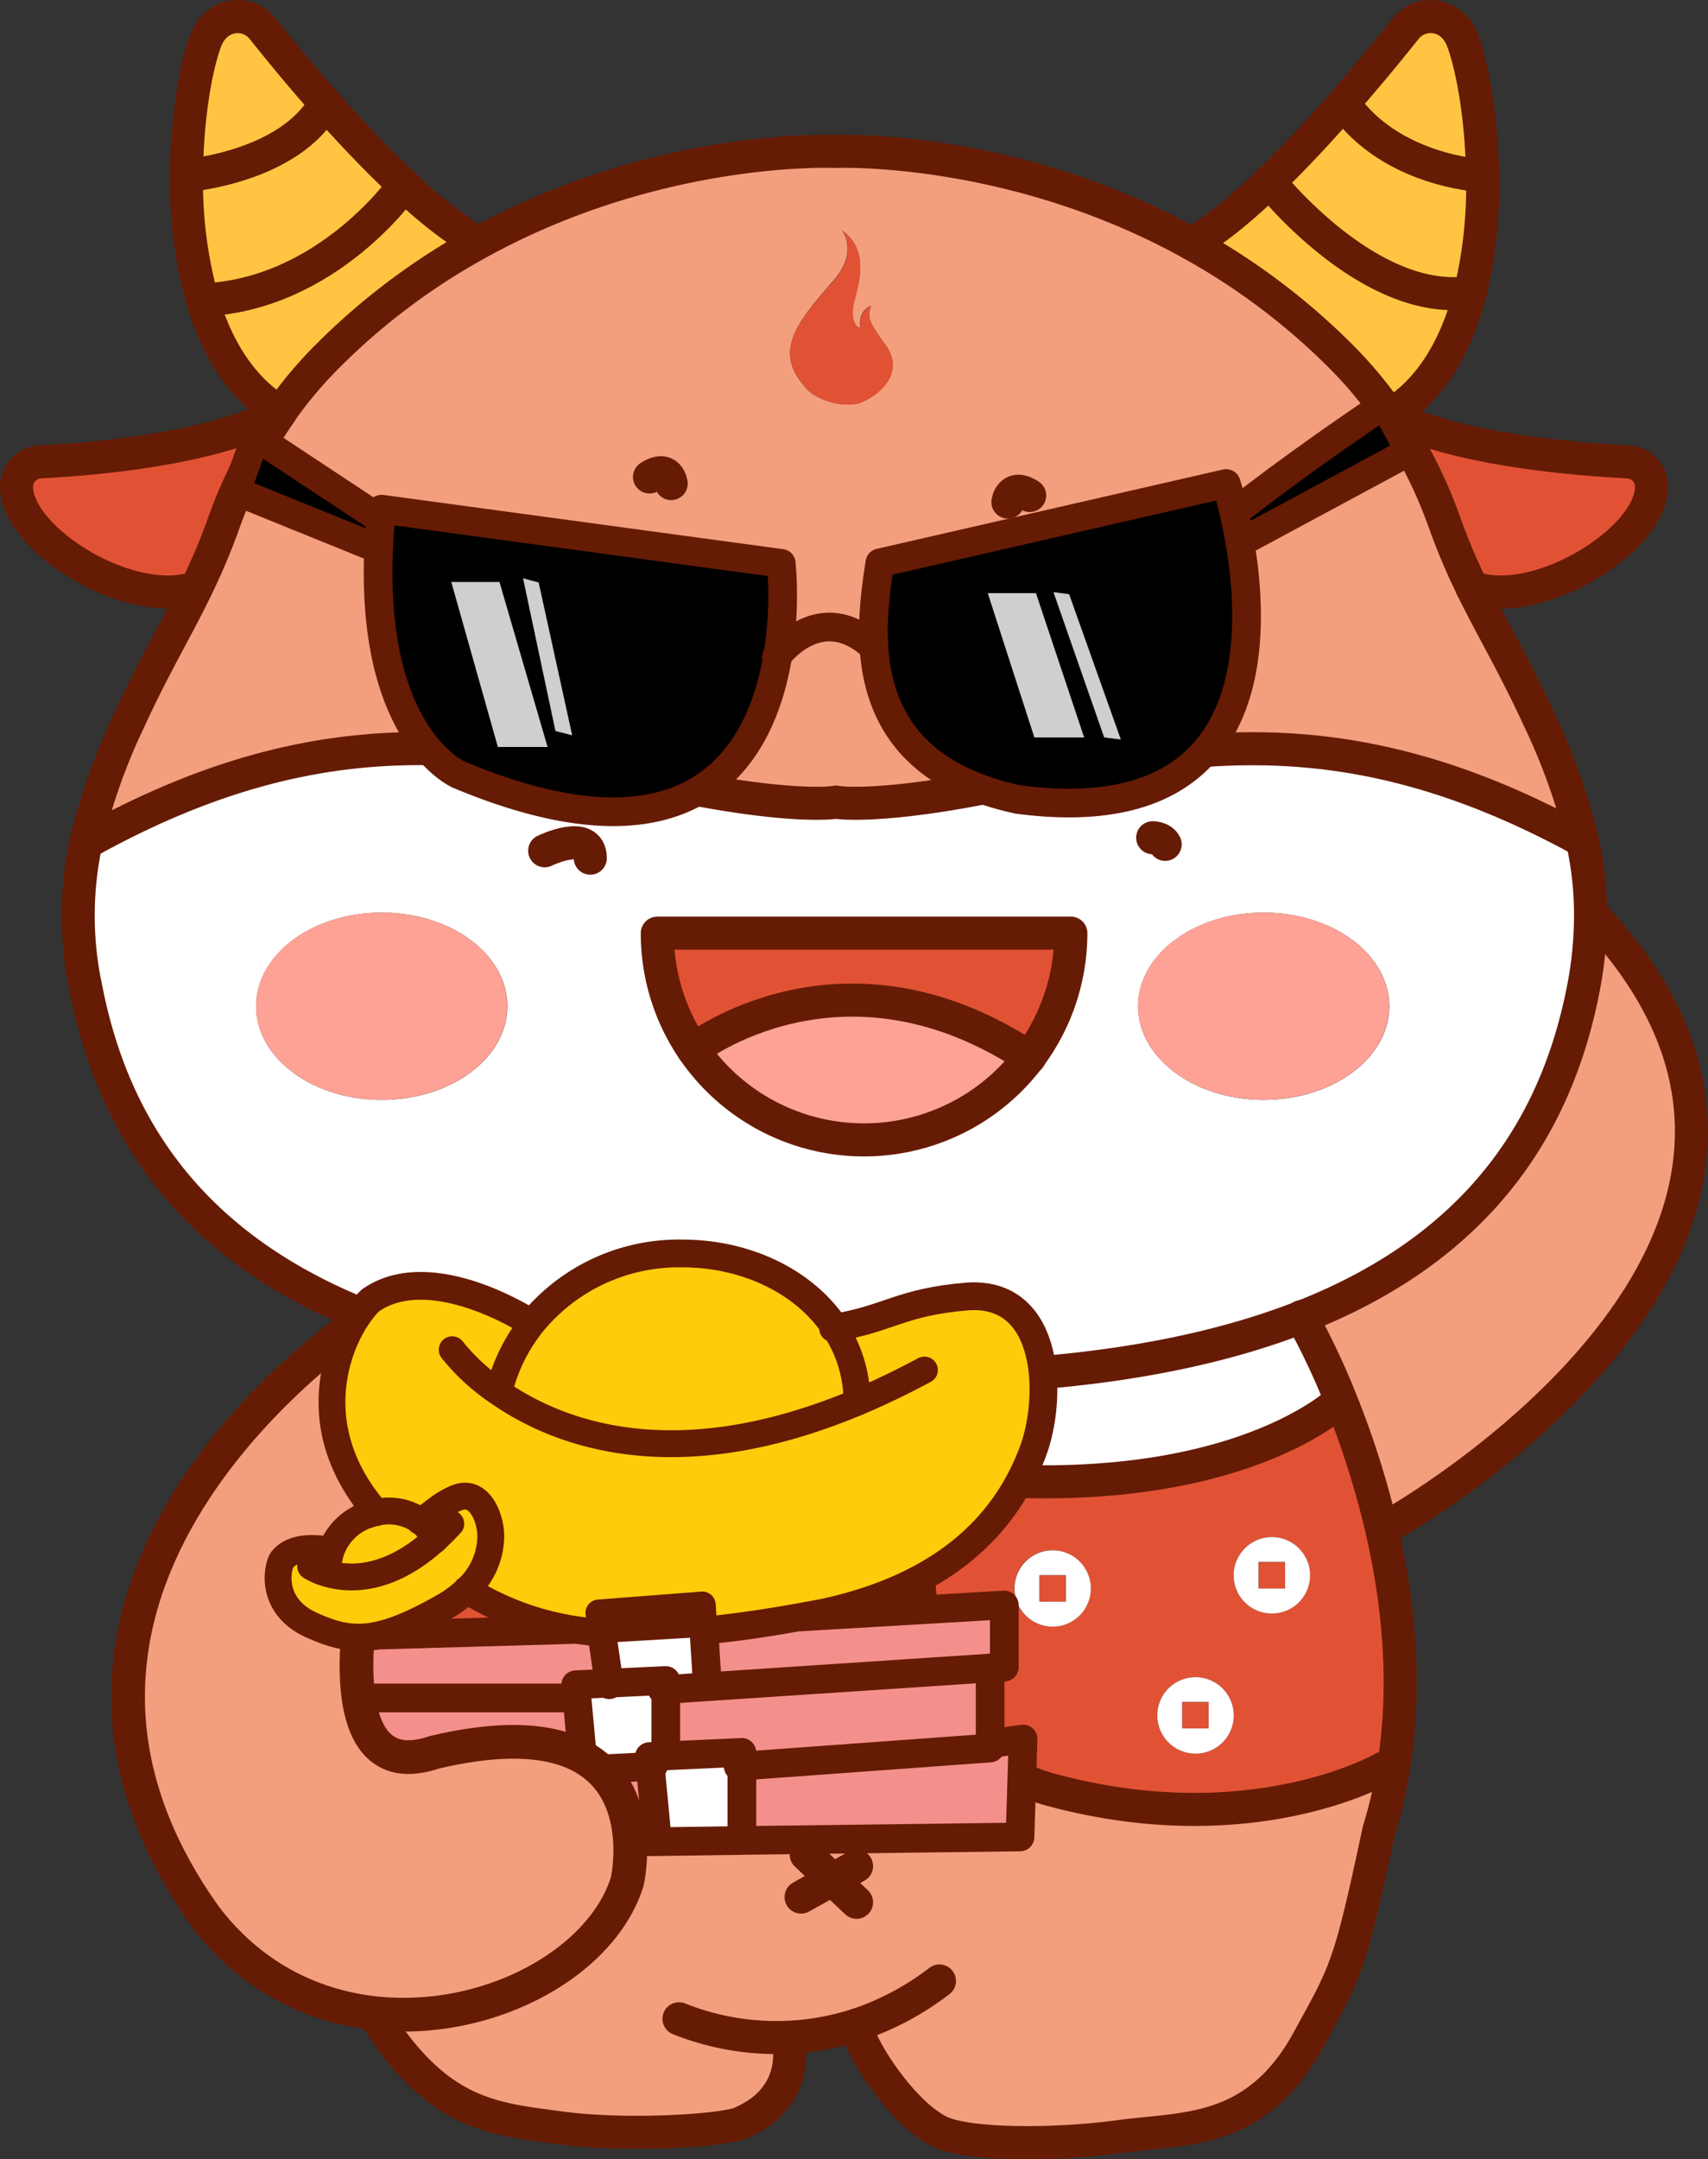 <svg xmlns="http://www.w3.org/2000/svg" viewBox="0 0 258.39 326.54"><rect x="0" y="0" width="258.39" height="326.54" fill="#333333" stroke="none"/><defs><style>.cls-1,.cls-16{fill:#f39f7d;}.cls-14,.cls-2{fill:#fff;}.cls-3{fill:#ffc542;}.cls-4{fill:#e15235;}.cls-5{fill:#fda295;}.cls-6{fill:#4c180c;}.cls-7{fill:#fffeff;}.cls-12,.cls-15,.cls-17,.cls-8,.cls-9{fill:none;}.cls-12,.cls-13,.cls-16,.cls-17,.cls-8,.cls-9{stroke:#661b04;}.cls-12,.cls-13,.cls-15,.cls-16,.cls-17,.cls-8,.cls-9{stroke-linecap:round;stroke-linejoin:round;}.cls-8{stroke-width:5px;}.cls-9{stroke-width:4.64px;}.cls-10{fill:#fecc0b;}.cls-11{fill:#f4908b;}.cls-12,.cls-13{stroke-width:4.34px;}.cls-14{opacity:0.81;}.cls-15{stroke:#fff;}.cls-15,.cls-17{stroke-width:4.06px;}.cls-16{stroke-width:5.1px;}</style></defs><title>一夜暴富</title><g id="图层_2" data-name="图层 2"><g id="图层_5" data-name="图层 5"><path class="cls-1" d="M131.73,46.31c-.48,0-1.95,1.11-1.58,3.24-.48.16-1.7-1.15-.91-4.1s2.18-7.75-1.85-10.6c0,0,2.76,3.45-1.82,8.14-3.92,4.71-8.91,9.7-4,15.25,1.13,1.83,5.14,3.52,8.37,2.73,3.3-1.25,7.11-4.77,3.88-9C131.42,48.64,131.21,48.09,131.73,46.31ZM83.46,91.62a12.08,12.08,0,0,0-.85,1.26,13,13,0,0,0-1.77,6.61,12.69,12.69,0,0,0,12.55,12.83c.3,0,.58,0,.86,0s.42,0,.64,0a9.11,9.11,0,0,0,7.35-3.74,0,0,0,0,0,0,0,12.9,12.9,0,0,0,3.68-9.07A12.69,12.69,0,0,0,93.39,86.65a12.46,12.46,0,0,0-9.91,4.95Zm-41-29.28a.13.13,0,0,1,0-.05,62.5,62.5,0,0,1,6.78-8.12A100.54,100.54,0,0,1,72,36.94c27.4-15.25,54.19-14,54.19-14s26.62-1.2,53.93,13.9a101.53,101.53,0,0,1,23,17.37,65.39,65.39,0,0,1,7.1,8.57h0a0,0,0,0,0,0,0,70.13,70.13,0,0,1,8.28,16.28,93.9,93.9,0,0,0,4.13,9.78c3,6.24,6.34,11.63,10.23,20.11a93.11,93.11,0,0,1,6.38,17.8l-.45.1c-36.1-19.66-60.94-13.79-86.75-8.36-19,4-25.61,2.84-25.61,2.84s-6.58,1.17-25.61-2.84C74.77,113,49.67,107,13,127.47a90.93,90.93,0,0,1,6.55-18.53c3.89-8.48,7.18-13.87,10.22-20.11a96.19,96.19,0,0,0,4.12-9.78A70.31,70.31,0,0,1,42.44,62.34ZM169.77,92.88A12.46,12.46,0,0,0,159,86.65a12.69,12.69,0,0,0-12.55,12.84,12.91,12.91,0,0,0,3.62,9,.09.09,0,0,0,.06.06,9.09,9.09,0,0,0,7.36,3.76c.23,0,.43,0,.64,0s.57,0,.87,0a12.69,12.69,0,0,0,12.55-12.83A13,13,0,0,0,169.77,92.88Z"/><path class="cls-2" d="M238.83,126.84l.45-.1A50.57,50.57,0,0,1,240.62,138a58,58,0,0,1-1.16,11.43c-3.73,19.18-14.37,38.62-42.58,49.68-13.81,5.41-31.85,8.83-55.36,9.2-4.87.06-10,0-15.32-.18-5.35.19-10.47.24-15.34.18-23.51-.37-41.55-3.79-55.36-9.21-28.19-11.06-38.84-30.49-42.58-49.67a52.31,52.31,0,0,1,0-22c36.72-20.43,61.82-14.48,87.91-9,19,4,25.61,2.84,25.61,2.84s6.57,1.17,25.61-2.84C177.89,113.05,202.73,107.18,238.83,126.84Zm-28.66,25.33c0-7.83-8.52-14.16-19-14.16s-19,6.33-19,14.16,8.53,14.16,19,14.16S210.17,160,210.17,152.17Zm-48.14-11H99.44a31.3,31.3,0,1,0,62.59,0Zm-85.28,11c0-7.83-8.51-14.16-19-14.16s-19,6.33-19,14.16,8.52,14.16,19,14.16S76.75,160,76.75,152.17Z"/><path class="cls-3" d="M71.7,36.4l.31.54A100.54,100.54,0,0,0,49.25,54.17a62.5,62.5,0,0,0-6.78,8.12l0,0c-6-3.6-9.7-9.85-11.8-17,19-.76,30.5-17.36,30.5-17.36A67.23,67.23,0,0,0,71.7,36.4Z"/><path class="cls-3" d="M39.71,4.31q5.15,6.44,9.48,11.31c-5.29,9.5-20.32,10.88-21,10.94,0-8.58,1.37-16.3,2.87-20.37C32.69,1.83,37.47,1.51,39.71,4.31Z"/><path class="cls-3" d="M28.22,26.56c.65-.06,15.68-1.44,21-10.94,4.67,5.28,8.63,9.3,11.93,12.37,0,0-11.5,16.6-30.5,17.36A66.12,66.12,0,0,1,28.22,26.56Z"/><path class="cls-3" d="M192,27.5c1,1.24,15.41,18.73,30.18,16.76l.16,0c-2,7.74-5.72,14.61-12.1,18.46h0l0,0h0a65.39,65.39,0,0,0-7.1-8.57,101.53,101.53,0,0,0-23-17.37h0S183.71,35.51,192,27.5Z"/><path class="cls-4" d="M249.88,73.4c.3,8.11-17.28,19.07-27.21,15.43a93.9,93.9,0,0,1-4.13-9.78,70.13,70.13,0,0,0-8.28-16.28h0c.7.44,9.57,5.69,36,7.11A3.77,3.77,0,0,1,249.88,73.4Z"/><path class="cls-1" d="M240.62,138c47.31,49.37-30.45,92.71-30.45,92.71l-1.26.15a133.8,133.8,0,0,0-6.06-19.05,110.6,110.6,0,0,0-6-12.7c28.21-11.06,38.85-30.5,42.58-49.68A58,58,0,0,0,240.62,138Z"/><path class="cls-3" d="M224.27,26.56a68.42,68.42,0,0,1-1.9,17.74l-.16,0C207.44,46.23,193,28.74,192,27.5c3.07-2.95,6.79-6.82,11.2-11.88C210.23,25.7,223.66,26.53,224.27,26.56Z"/><path class="cls-3" d="M221.29,6.19c1.49,4,2.87,11.77,3,20.37-.61,0-14-.86-21-10.94,2.85-3.25,6-7,9.44-11.31C214.91,1.51,219.69,1.83,221.29,6.19Z"/><path class="cls-4" d="M208.91,230.87c2.58,11,4,23.84,1.82,36.79l-1.49-.25s-19.79,11.48-50.23,3.26c-20.26-5.45-21.3-31.23-19.74-47.86l.46,0C185.15,228.59,202.5,212,202.5,212l.35-.14A133.8,133.8,0,0,1,208.91,230.87Zm-10.73,7.37A5.78,5.78,0,1,0,192.4,244,5.79,5.79,0,0,0,198.18,238.24ZM186.63,259.4a5.78,5.78,0,1,0-5.78,5.79A5.77,5.77,0,0,0,186.63,259.4ZM165,240.22a5.78,5.78,0,1,0-5.77,5.77A5.77,5.77,0,0,0,165,240.22Z"/><path class="cls-1" d="M129.58,306.24a38.43,38.43,0,0,1-10.24,1.85l.12,2.65c0,2.61-.85,7.49-7.42,10.33-2.49,1.09-17,2.13-27.46.7C75,320.46,66.74,320,57.63,306.24c-6-9-6.05-12.18-12.3-29.69a73.87,73.87,0,0,1-2.18-9.14s19.8,11.48,50.24,3.26c20.32-5.47,21.29-31.4,19.71-48a116.77,116.77,0,0,0-2.24-14.25v-.06c4.87.06,10,0,15.34-.18,5.35.19,10.45.24,15.32.18v.06a118,118,0,0,0-2.25,14.43c-1.56,16.63-.52,42.41,19.74,47.86,30.44,8.22,50.23-3.26,50.23-3.26l1.49.25a69,69,0,0,1-2.16,9.21c-4.46,21-5,21.26-10.55,31.44-7.84,14.54-18.78,13.48-28.38,14.77-10.44,1.44-23.36,1.29-27.45-.68C136.16,319.49,129.58,308.85,129.58,306.24Z"/><path class="cls-5" d="M191.15,138c10.5,0,19,6.33,19,14.16s-8.52,14.16-19,14.16-19-6.34-19-14.16S180.64,138,191.15,138Z"/><path class="cls-2" d="M202.85,211.82l-.35.14s-17.35,16.63-62.77,10.89l-.46,0a118,118,0,0,1,2.25-14.43v-.06c23.51-.37,41.55-3.79,55.36-9.2A110.6,110.6,0,0,1,202.85,211.82Z"/><path class="cls-2" d="M192.4,232.45a5.78,5.78,0,1,1-5.77,5.79A5.79,5.79,0,0,1,192.4,232.45Zm2,7.77v-4h-4v4Z"/><rect class="cls-4" x="190.42" y="236.24" width="3.98" height="3.98"/><path class="cls-2" d="M180.85,253.64a5.78,5.78,0,1,1-5.77,5.76A5.77,5.77,0,0,1,180.85,253.64Zm2,7.75v-4h-4v4Z"/><rect class="cls-4" x="178.86" y="257.42" width="3.98" height="3.97"/><path class="cls-6" d="M157.5,93.4a9.47,9.47,0,0,1,.64,18.89,12.32,12.32,0,0,1-8-3.73.09.09,0,0,1-.06-.06,9.45,9.45,0,0,1-1.82-5.63A9.35,9.35,0,0,1,157.5,93.4Zm3.3,7.14a.6.6,0,1,0-1.2,0,.6.6,0,1,0,1.2,0Zm-3.3,1.67a1.69,1.69,0,1,0-1.68,1.72A1.71,1.71,0,0,0,157.5,102.21Z"/><path class="cls-2" d="M159.26,234.45a5.77,5.77,0,1,1-5.78,5.77A5.77,5.77,0,0,1,159.26,234.45Zm2,7.75v-4h-4v4Z"/><path class="cls-4" d="M99.44,141.12H162a31.14,31.14,0,0,1-6.26,18.8c-28.45-18.8-50.9-1.18-50.9-1.18A31.11,31.11,0,0,1,99.44,141.12Z"/><rect class="cls-4" x="157.26" y="238.24" width="3.98" height="3.97"/><ellipse class="cls-7" cx="160.2" cy="100.54" rx="0.6" ry="0.61"/><path d="M158.14,112.29c-.21,0-.41,0-.64,0a9.09,9.09,0,0,1-7.36-3.76A12.32,12.32,0,0,0,158.14,112.29Z"/><path class="cls-7" d="M155.82,100.49a1.72,1.72,0,1,1-1.69,1.72A1.71,1.71,0,0,1,155.82,100.49Z"/><path class="cls-5" d="M155.77,159.92a31.31,31.31,0,0,1-50.9-1.18S127.32,141.12,155.77,159.92Z"/><path class="cls-4" d="M133.86,52c3.23,4.24-.58,7.76-3.88,9-3.23.79-7.24-.9-8.37-2.73-5-5.55,0-10.54,4-15.25,4.58-4.69,1.82-8.14,1.82-8.14,4,2.85,2.64,7.63,1.85,10.6s.43,4.26.91,4.1c-.37-2.13,1.1-3.24,1.58-3.24C131.21,48.09,131.42,48.64,133.86,52Z"/><path class="cls-4" d="M113.1,222.63c1.58,16.64.61,42.57-19.71,48-30.44,8.22-50.24-3.26-50.24-3.26-3.75-21.66,2-42.92,6.85-55.81C50,211.6,67.67,228.37,113.1,222.63Z"/><path class="cls-2" d="M110.86,208.38a116.77,116.77,0,0,1,2.24,14.25c-45.43,5.74-63.1-11-63.1-11a109.37,109.37,0,0,1,5.5-12.49c13.81,5.42,31.85,8.84,55.36,9.21Z"/><path class="cls-6" d="M104.14,102.87a9.39,9.39,0,0,1-1.88,5.69,0,0,0,0,1,0,0,12.35,12.35,0,0,1-8,3.71,9.45,9.45,0,1,1,9.89-9.42Zm-5.88-.66a1.69,1.69,0,1,0-1.68,1.72A1.71,1.71,0,0,0,98.26,102.21Zm-4.87-1.67a.62.62,0,0,0-.6-.61.61.61,0,0,0-.59.61.6.6,0,0,0,.59.62A.61.61,0,0,0,93.39,100.54Z"/><path d="M102.24,108.58a9.11,9.11,0,0,1-7.35,3.74c-.22,0-.43,0-.64,0A12.35,12.35,0,0,0,102.24,108.58Z"/><path class="cls-7" d="M96.58,100.49a1.72,1.72,0,1,1-1.69,1.72A1.71,1.71,0,0,1,96.58,100.49Z"/><ellipse class="cls-7" cx="92.79" cy="100.54" rx="0.6" ry="0.61"/><path class="cls-5" d="M57.73,138c10.51,0,19,6.33,19,14.16s-8.51,14.16-19,14.16-19-6.34-19-14.16S47.22,138,57.73,138Z"/><path class="cls-4" d="M42.42,62.32l0,0a70.31,70.31,0,0,0-8.6,16.71,96.19,96.19,0,0,1-4.12,9.78C19.79,92.45,2.22,81.51,2.5,73.4a3.8,3.8,0,0,1,3.63-3.53C32.67,68.45,41.78,62.74,42.42,62.32Z"/><path class="cls-8" d="M55.5,199.11A109.37,109.37,0,0,0,50,211.6c-4.85,12.89-10.6,34.15-6.85,55.81a73.87,73.87,0,0,0,2.18,9.14c6.25,17.51,6.34,20.67,12.3,29.69C66.74,320,75,320.46,84.58,321.77c10.43,1.43,25,.39,27.46-.7,6.57-2.84,7.42-7.72,7.42-10.33"/><path class="cls-8" d="M71.7,36.4A67.23,67.23,0,0,1,61.12,28c-3.3-3.07-7.26-7.09-11.93-12.37q-4.34-4.89-9.48-11.31c-2.24-2.8-7-2.48-8.62,1.88-1.5,4.07-2.83,11.79-2.87,20.37a66.12,66.12,0,0,0,2.4,18.79c2.1,7.12,5.8,13.37,11.8,17l0,0h0"/><path class="cls-8" d="M42.47,62.29l0,0c-.64.42-9.75,6.13-36.29,7.55A3.8,3.8,0,0,0,2.5,73.4c-.28,8.11,17.29,19,27.22,15.43"/><path class="cls-8" d="M28.2,26.56h0c.65-.06,15.68-1.44,21-10.94"/><path class="cls-8" d="M61.12,28s-11.5,16.6-30.5,17.36"/><path class="cls-8" d="M126.47,121.32s-6.58,1.17-25.61-2.84C74.77,113,49.67,107,13,127.47a0,0,0,0,1,0,0"/><path class="cls-8" d="M126.47,121.32s6.57,1.17,25.61-2.84c25.81-5.43,50.65-11.3,86.75,8.36"/><path class="cls-8" d="M94.25,112.29c-.28,0-.56,0-.86,0A12.69,12.69,0,0,1,80.84,99.49a13,13,0,0,1,1.77-6.61,12.08,12.08,0,0,1,.85-1.26"/><path class="cls-8" d="M83.48,91.6a12.46,12.46,0,0,1,9.91-4.95,12.69,12.69,0,0,1,12.55,12.84,12.9,12.9,0,0,1-3.68,9.07"/><path class="cls-8" d="M101.54,73.13s-.37-2.89-3.28-1"/><path class="cls-8" d="M110.86,208.38a116.77,116.77,0,0,1,2.24,14.25c1.58,16.64.61,42.57-19.71,48-30.44,8.22-50.24-3.26-50.24-3.26"/><polyline class="cls-8" points="129.58 282.21 125.94 284.24 121.19 286.89"/><polyline class="cls-8" points="121.96 280.45 125.94 284.24 129.58 287.68"/><path class="cls-8" d="M50,211.6s17.67,16.77,63.1,11"/><path class="cls-8" d="M83.48,91.6l0,0a5.63,5.63,0,0,1-6.71,1.16"/><path class="cls-8" d="M196.87,199.11h0a110.6,110.6,0,0,1,6,12.7,133.8,133.8,0,0,1,6.06,19.05c2.58,11,4,23.84,1.82,36.79a69,69,0,0,1-2.16,9.21c-4.46,21-5,21.26-10.55,31.44-7.84,14.54-18.78,13.48-28.38,14.77-10.44,1.44-23.36,1.29-27.45-.68-6-2.91-12.61-13.55-12.61-16.16"/><path class="cls-8" d="M210.23,62.74a65.39,65.39,0,0,0-7.1-8.57,101.53,101.53,0,0,0-23-17.37C152.82,21.7,126.2,22.9,126.2,22.9S99.41,21.69,72,36.94A100.54,100.54,0,0,0,49.25,54.17a62.5,62.5,0,0,0-6.78,8.12.13.13,0,0,0,0,.05,70.31,70.31,0,0,0-8.6,16.71,96.19,96.19,0,0,1-4.12,9.78c-3,6.24-6.33,11.63-10.22,20.11A90.93,90.93,0,0,0,13,127.47a52.31,52.31,0,0,0,0,22c3.74,19.18,14.39,38.61,42.58,49.67,13.81,5.42,31.85,8.84,55.36,9.21,4.87.06,10,0,15.34-.18,5.35.19,10.45.24,15.32.18,23.51-.37,41.55-3.79,55.36-9.2,28.21-11.06,38.85-30.5,42.58-49.68A58,58,0,0,0,240.62,138a50.57,50.57,0,0,0-1.34-11.27,93.11,93.11,0,0,0-6.38-17.8c-3.89-8.48-7.2-13.87-10.23-20.11a93.9,93.9,0,0,1-4.13-9.78,70.13,70.13,0,0,0-8.28-16.28,0,0,0,0,1,0,0"/><path class="cls-8" d="M210.26,62.76h0s0,0,0,0"/><path class="cls-8" d="M180.13,36.79s3.58-1.28,11.9-9.29c3.07-2.95,6.79-6.82,11.2-11.88,2.85-3.25,6-7,9.44-11.31,2.24-2.8,7-2.48,8.62,1.88,1.49,4,2.87,11.77,3,20.37a68.42,68.42,0,0,1-1.9,17.74c-2,7.74-5.72,14.61-12.1,18.46"/><path class="cls-8" d="M210.23,62.74h0l0,0h0c.7.44,9.57,5.69,36,7.11a3.77,3.77,0,0,1,3.62,3.53c.3,8.11-17.28,19.07-27.21,15.43"/><path class="cls-8" d="M224.28,26.56h0c-.61,0-14-.86-21-10.94h0"/><path class="cls-8" d="M192,27.43a.18.18,0,0,0,.06.07c1,1.24,15.41,18.73,30.18,16.76"/><path class="cls-8" d="M158.14,112.29c.29,0,.57,0,.87,0a12.69,12.69,0,0,0,12.55-12.83,13,13,0,0,0-1.79-6.61A12.46,12.46,0,0,0,159,86.65a12.69,12.69,0,0,0-12.55,12.84,12.91,12.91,0,0,0,3.62,9"/><path class="cls-8" d="M150.08,108.5a.09.09,0,0,0,.06.06"/><path class="cls-8" d="M152.48,75.93s.39-2.89,3.29-1"/><path class="cls-8" d="M141.52,208.38a118,118,0,0,0-2.25,14.43c-1.56,16.63-.52,42.41,19.74,47.86,30.44,8.22,50.23-3.26,50.23-3.26"/><path class="cls-8" d="M202.5,212s-17.35,16.63-62.77,10.89"/><path class="cls-8" d="M168.92,91.6a5.6,5.6,0,0,0,6.71,1.18"/><path class="cls-8" d="M82.4,128.66s6.9-3.36,6.9,1.12"/><path class="cls-8" d="M174.38,126.69s1.41,0,1.89,1"/><path class="cls-8" d="M102.72,305.3a39.73,39.73,0,0,0,26.86.94,42.24,42.24,0,0,0,12.54-6.66"/><path class="cls-8" d="M104.87,158.74A31.29,31.29,0,0,0,162,141.12H99.44A31.11,31.11,0,0,0,104.87,158.74Z"/><path class="cls-8" d="M104.87,158.74s22.45-17.62,50.9,1.18"/><path class="cls-8" d="M210.17,230.72s77.76-43.34,30.45-92.71"/><path class="cls-9" d="M105.93,99.48a12.55,12.55,0,1,1-25.1,0,12.94,12.94,0,0,1,1.79-6.6,12.46,12.46,0,0,1,10.76-6.23A12.69,12.69,0,0,1,105.93,99.48Z"/><path class="cls-9" d="M146.45,99.48a12.56,12.56,0,1,0,25.11,0,12.94,12.94,0,0,0-1.79-6.6A12.46,12.46,0,0,0,159,86.65,12.69,12.69,0,0,0,146.45,99.48Z"/><path class="cls-10" d="M129.64,212.08a20.13,20.13,0,0,0-3.35-11.24c8.2-1.35,10-3.89,20.08-4.71,12.64-.85,12.76,15.47,9.82,23.32s-10.08,19.65-31.44,24.32c-1.47.28-2.9.55-4.29.79l-14,.82-.17-2.66-15.65,1.2.34,2.37-.53,0-3.15.09a41.9,41.9,0,0,1-16.65-6.07,11,11,0,0,0,3.61-8c.06-2.6-1.64-7.37-5.26-5.82-2.85,1.27-3.13,2.2-5.4,3.43a8.22,8.22,0,0,0-6.65-1.26l-.12,0-.06-.24c-11.71-13.69-5-27.77-.65-31.83,9.19-6.36,24,3.31,24,3.31l.32.25a26.55,26.55,0,0,0-4.87,9.87l-.24.35C84.19,216.7,101.83,223.7,129.64,212.08Z"/><polygon class="cls-11" points="154.77 262.98 154.31 277.8 112.23 278.33 112.23 278.26 112.23 267.08 149.79 264.35 149.79 263.71 154.77 262.98"/><polygon class="cls-11" points="120.46 244.56 151.93 242.72 151.93 252.12 149.79 252.25 107.03 255.08 106.98 254.32 106.42 245.38 120.46 244.56"/><polygon class="cls-11" points="149.79 263.71 149.79 264.35 112.23 267.08 112.23 265.01 100.72 265.53 100.72 255.5 107.03 255.08 149.79 252.25 149.79 263.71"/><path class="cls-10" d="M126.29,200.84a20.13,20.13,0,0,1,3.35,11.24c-27.81,11.62-45.45,4.62-54.32-1.61l.24-.35a26.55,26.55,0,0,1,4.87-9.87,28.6,28.6,0,0,1,22.78-10.62C112.87,189.63,121.68,193.87,126.29,200.84Z"/><polygon class="cls-2" points="112.23 267.08 112.23 278.26 112.23 278.33 99.44 278.51 99.44 278.26 98.38 267.14 98.23 265.65 100.72 265.53 112.23 265.01 112.23 267.08"/><polygon class="cls-2" points="106.98 254.32 107.03 255.08 100.72 255.5 100.72 254.14 92.14 254.54 91.02 246.84 90.94 246.29 106.42 245.38 106.98 254.32"/><polygon class="cls-2" points="106.25 242.72 106.42 245.38 90.94 246.29 90.6 243.92 106.25 242.72"/><polygon class="cls-2" points="100.72 255.5 100.72 265.53 98.23 265.65 98.38 267.14 88.29 267.65 88.29 267.59 87.28 256.72 87.1 254.78 92.14 254.54 100.72 254.14 100.72 255.5"/><polygon class="cls-11" points="99.44 278.26 99.44 278.51 94.31 278.57 54.96 282.58 54.96 270.72 54.96 269.33 88.29 267.65 98.38 267.14 99.44 278.26"/><path class="cls-11" d="M91,246.84l1.12,7.7-5,.24.18,1.94-.7.06H47v-9.2l5.32-.15a12.81,12.81,0,0,0,4.67-.15l30.3-.87C88.47,246.6,89.72,246.73,91,246.84Z"/><polygon class="cls-11" points="88.29 267.59 88.29 267.65 54.96 269.33 54.96 270.72 46.31 270.72 46.31 256.78 46.97 256.78 86.58 256.78 87.28 256.72 88.29 267.59"/><path class="cls-10" d="M49.65,238c3.24.91,9.11,1.15,16.06-5.1A6.15,6.15,0,0,0,63.56,230c2.27-1.23,2.55-2.16,5.4-3.43,3.62-1.55,5.32,3.22,5.26,5.82a11,11,0,0,1-3.61,8,17.68,17.68,0,0,1-3.1,2.37c-4.46,2.61-7.77,4-10.55,4.57l-4.67.15a20,20,0,0,1-5.2-1.68c-5.93-2.68-5.38-8.05-4.49-9.78,2-2.8,7.38-1.49,7.38-1.49l.12,0a8.17,8.17,0,0,0-.42,3.39Z"/><path class="cls-10" d="M63.56,230a6.15,6.15,0,0,1,2.15,2.94c-6.95,6.25-12.82,6-16.06,5.1l0-.12a8.17,8.17,0,0,1,.42-3.39,8.8,8.8,0,0,1,5.58-5.45c.35-.12.74-.22,1.11-.31l.12,0A8.22,8.22,0,0,1,63.56,230Z"/><path class="cls-12" d="M75.56,210.12a26.55,26.55,0,0,1,4.87-9.87,28.6,28.6,0,0,1,22.78-10.62c9.66,0,18.47,4.24,23.08,11.21a20.13,20.13,0,0,1,3.35,11.24"/><path class="cls-12" d="M68.41,204.12a31.27,31.27,0,0,0,6.91,6.35c8.87,6.23,26.51,13.23,54.32,1.61,3.27-1.36,6.66-3,10.21-4.89"/><path class="cls-12" d="M107,246.48c4.09-.4,8.54-1,13.48-1.92,1.39-.24,2.82-.51,4.29-.79,21.36-4.67,28.49-16.46,31.44-24.32s2.82-24.17-9.82-23.32c-10.07.82-11.88,3.36-20.08,4.71-.11,0-.23,0-.35.06"/><path class="cls-12" d="M70.61,240.34a41.9,41.9,0,0,0,16.65,6.07c1.21.19,2.46.32,3.76.43"/><path class="cls-12" d="M80.11,200s-14.84-9.67-24-3.31c-4.33,4.06-11.06,18.14.65,31.83"/><path class="cls-12" d="M56.91,228.73A8.22,8.22,0,0,1,63.56,230a6.15,6.15,0,0,1,2.15,2.94"/><path class="cls-12" d="M55.68,229.07c.35-.12.74-.22,1.11-.31l.12,0"/><path class="cls-12" d="M49.68,237.91a8.17,8.17,0,0,1,.42-3.39,8.8,8.8,0,0,1,5.58-5.45"/><path class="cls-12" d="M47,236.88A9.73,9.73,0,0,0,49.65,238c3.24.91,9.11,1.15,16.06-5.1.82-.73,1.64-1.55,2.49-2.47"/><path class="cls-12" d="M50,234.48s-5.34-1.31-7.38,1.49c-.89,1.73-1.44,7.1,4.49,9.78a20,20,0,0,0,5.2,1.68,12.81,12.81,0,0,0,4.67-.15c2.78-.55,6.09-2,10.55-4.57a17.68,17.68,0,0,0,3.1-2.37,11,11,0,0,0,3.61-8c.06-2.6-1.64-7.37-5.26-5.82-2.85,1.27-3.13,2.2-5.4,3.43l-.09.06"/><polyline class="cls-12" points="86.58 256.78 46.97 256.78 46.97 247.58 52.29 247.43 56.96 247.28 87.26 246.41 90.41 246.32 90.94 246.29 106.42 245.38 120.46 244.56 151.93 242.72 151.93 252.12 149.79 252.25 107.03 255.08 100.72 255.5 100.17 255.53"/><polyline class="cls-12" points="106.98 254.32 106.42 245.38 106.25 242.72 90.6 243.92 90.94 246.29 91.02 246.84 92.14 254.54 92.17 254.78"/><polyline class="cls-12" points="88.29 267.59 87.28 256.72 87.1 254.78 92.14 254.54 100.72 254.14 100.72 255.5 100.72 265.53 100.72 265.56"/><polyline class="cls-12" points="149.79 252.25 149.79 263.71 149.79 264.35 112.23 267.08 111.68 267.13"/><polyline class="cls-12" points="99.44 278.26 98.38 267.14 98.23 265.65 100.72 265.53 112.23 265.01 112.23 267.08 112.23 278.26"/><polyline class="cls-12" points="149.79 263.71 154.77 262.98 154.31 277.8 112.23 278.33 99.44 278.51 94.31 278.57 54.96 282.58 54.96 270.72 54.96 269.33 88.29 267.65 98.38 267.14 98.8 267.13"/><polyline class="cls-12" points="46.31 256.78 46.31 270.72 54.96 270.72"/><path class="cls-13" d="M187,77.34s8.35-6.7,22.45-16.17l3.77,7.11L187,82.4Z"/><polygon class="cls-13" points="57.81 78.68 38.7 66.05 35.71 74.29 58.26 83.43 57.81 78.68"/><path d="M185.5,73.1s17.65,54.31-31.53,47.78c-25-5.37-22.55-25-20.86-35.76Z"/><path d="M117.67,99.07c-2.4,14.5-12.1,33.2-48.36,18,0,0-15.08-6.47-11.58-40.09l60.46,8.2A56.47,56.47,0,0,1,117.67,99.07Z"/><path class="cls-12" d="M57.73,77l60.46,8.2a56.47,56.47,0,0,1-.52,13.91c-2.4,14.5-12.1,33.2-48.36,18C69.31,117.05,54.23,110.58,57.73,77Z"/><path class="cls-12" d="M133.11,85.12l52.39-12s17.65,54.31-31.53,47.78C129,115.51,131.42,95.92,133.11,85.12Z"/><path class="cls-12" d="M117.46,99.34l.21-.27c1.13-1.4,6.78-7.63,13.83-1.8"/><polygon class="cls-14" points="68.27 88.01 75.32 112.97 82.84 112.97 75.56 88.01 68.27 88.01"/><polygon class="cls-14" points="79.13 87.46 84.03 110.55 86.56 111.2 81.49 88.09 79.13 87.46"/><polygon class="cls-14" points="149.43 89.7 156.48 111.52 164.01 111.52 156.72 89.7 149.43 89.7"/><polygon class="cls-14" points="159.37 89.55 167.04 111.52 169.56 111.83 161.74 89.86 159.37 89.55"/><path class="cls-15" d="M99.45,201.51s8.8-2.14,12.4,5.13"/><path class="cls-16" d="M55.49,199.1s-61,39.41-24.45,90.73c19.6,25.84,57.87,13.95,63.85-5.28,0,0,6.47-28-29.19-19.55C48.93,270.71,55,241,55,241S58.26,208.38,55.49,199.1Z"/><path class="cls-10" d="M75.32,210.47c8.87,6.23,26.51,13.23,54.32,1.61a20.13,20.13,0,0,0-3.35-11.24c8.2-1.35,10-3.89,20.08-4.71,12.64-.85,12.76,15.47,9.82,23.32s-10.08,19.65-31.44,24.32c-6.66,1.28-12.53,2.19-17.77,2.71l-.49,0-.24-3.79-15.65,1.2.42,2.92a43.07,43.07,0,0,1-20.41-6.5,11,11,0,0,0,3.61-8c.06-2.6-1.64-7.37-5.26-5.82-2.85,1.27-3.13,2.2-5.4,3.43a8.22,8.22,0,0,0-6.65-1.26l-.12,0-.06-.24c-11.71-13.69-5-27.77-.65-31.83,9.19-6.36,24,3.31,24,3.31l.32.25a26.55,26.55,0,0,0-4.87,9.87Z"/><path class="cls-10" d="M126.29,200.84a20.13,20.13,0,0,1,3.35,11.24c-27.81,11.62-45.45,4.62-54.32-1.61l.24-.35a26.55,26.55,0,0,1,4.87-9.87,28.6,28.6,0,0,1,22.78-10.62C112.87,189.63,121.68,193.87,126.29,200.84Z"/><path class="cls-10" d="M49.65,238c3.24.91,9.11,1.15,16.06-5.1A6.15,6.15,0,0,0,63.56,230c2.27-1.23,2.55-2.16,5.4-3.43,3.62-1.55,5.32,3.22,5.26,5.82a11,11,0,0,1-3.61,8,17.68,17.68,0,0,1-3.1,2.37c-10.37,6-14.47,5.71-20.42,3S41.71,237.7,42.6,236c2-2.8,7.38-1.49,7.38-1.49l.12,0a8.17,8.17,0,0,0-.42,3.39Z"/><path class="cls-10" d="M63.56,230a6.15,6.15,0,0,1,2.15,2.94c-6.95,6.25-12.82,6-16.06,5.1l0-.12a8.17,8.17,0,0,1,.42-3.39,8.8,8.8,0,0,1,5.58-5.45c.35-.12.74-.22,1.11-.31l.12,0A8.22,8.22,0,0,1,63.56,230Z"/><path class="cls-17" d="M75.56,210.12a26.55,26.55,0,0,1,4.87-9.87,28.6,28.6,0,0,1,22.78-10.62c9.66,0,18.47,4.24,23.08,11.21a20.13,20.13,0,0,1,3.35,11.24"/><path class="cls-17" d="M68.41,204.12a31.27,31.27,0,0,0,6.91,6.35c8.87,6.23,26.51,13.23,54.32,1.61,3.27-1.36,6.66-3,10.21-4.89"/><path class="cls-17" d="M107,246.48c5.24-.52,11.11-1.43,17.77-2.71,21.36-4.67,28.49-16.46,31.44-24.32s2.82-24.17-9.82-23.32c-10.07.82-11.88,3.36-20.08,4.71-.11,0-.23,0-.35.06"/><path class="cls-17" d="M70.61,240.34A43.07,43.07,0,0,0,91,246.84"/><path class="cls-17" d="M80.11,200s-14.84-9.67-24-3.31c-4.33,4.06-11.06,18.14.65,31.83"/><path class="cls-17" d="M56.91,228.73A8.22,8.22,0,0,1,63.56,230a6.15,6.15,0,0,1,2.15,2.94"/><path class="cls-17" d="M55.68,229.07c.35-.12.74-.22,1.11-.31l.12,0"/><path class="cls-17" d="M49.68,237.91a8.17,8.17,0,0,1,.42-3.39,8.8,8.8,0,0,1,5.58-5.45"/><path class="cls-17" d="M47,236.88A9.73,9.73,0,0,0,49.65,238c3.24.91,9.11,1.15,16.06-5.1.82-.73,1.64-1.55,2.49-2.47"/><path class="cls-17" d="M50,234.48s-5.34-1.31-7.38,1.49c-.89,1.73-1.44,7.1,4.49,9.78s10,3,20.42-3a17.68,17.68,0,0,0,3.1-2.37,11,11,0,0,0,3.61-8c.06-2.6-1.64-7.37-5.26-5.82-2.85,1.27-3.13,2.2-5.4,3.43l-.09.06"/><polyline class="cls-17" points="106.98 254.32 106.49 246.51 106.25 242.72 90.6 243.92 91.02 246.84 92.17 254.78"/></g></g></svg>